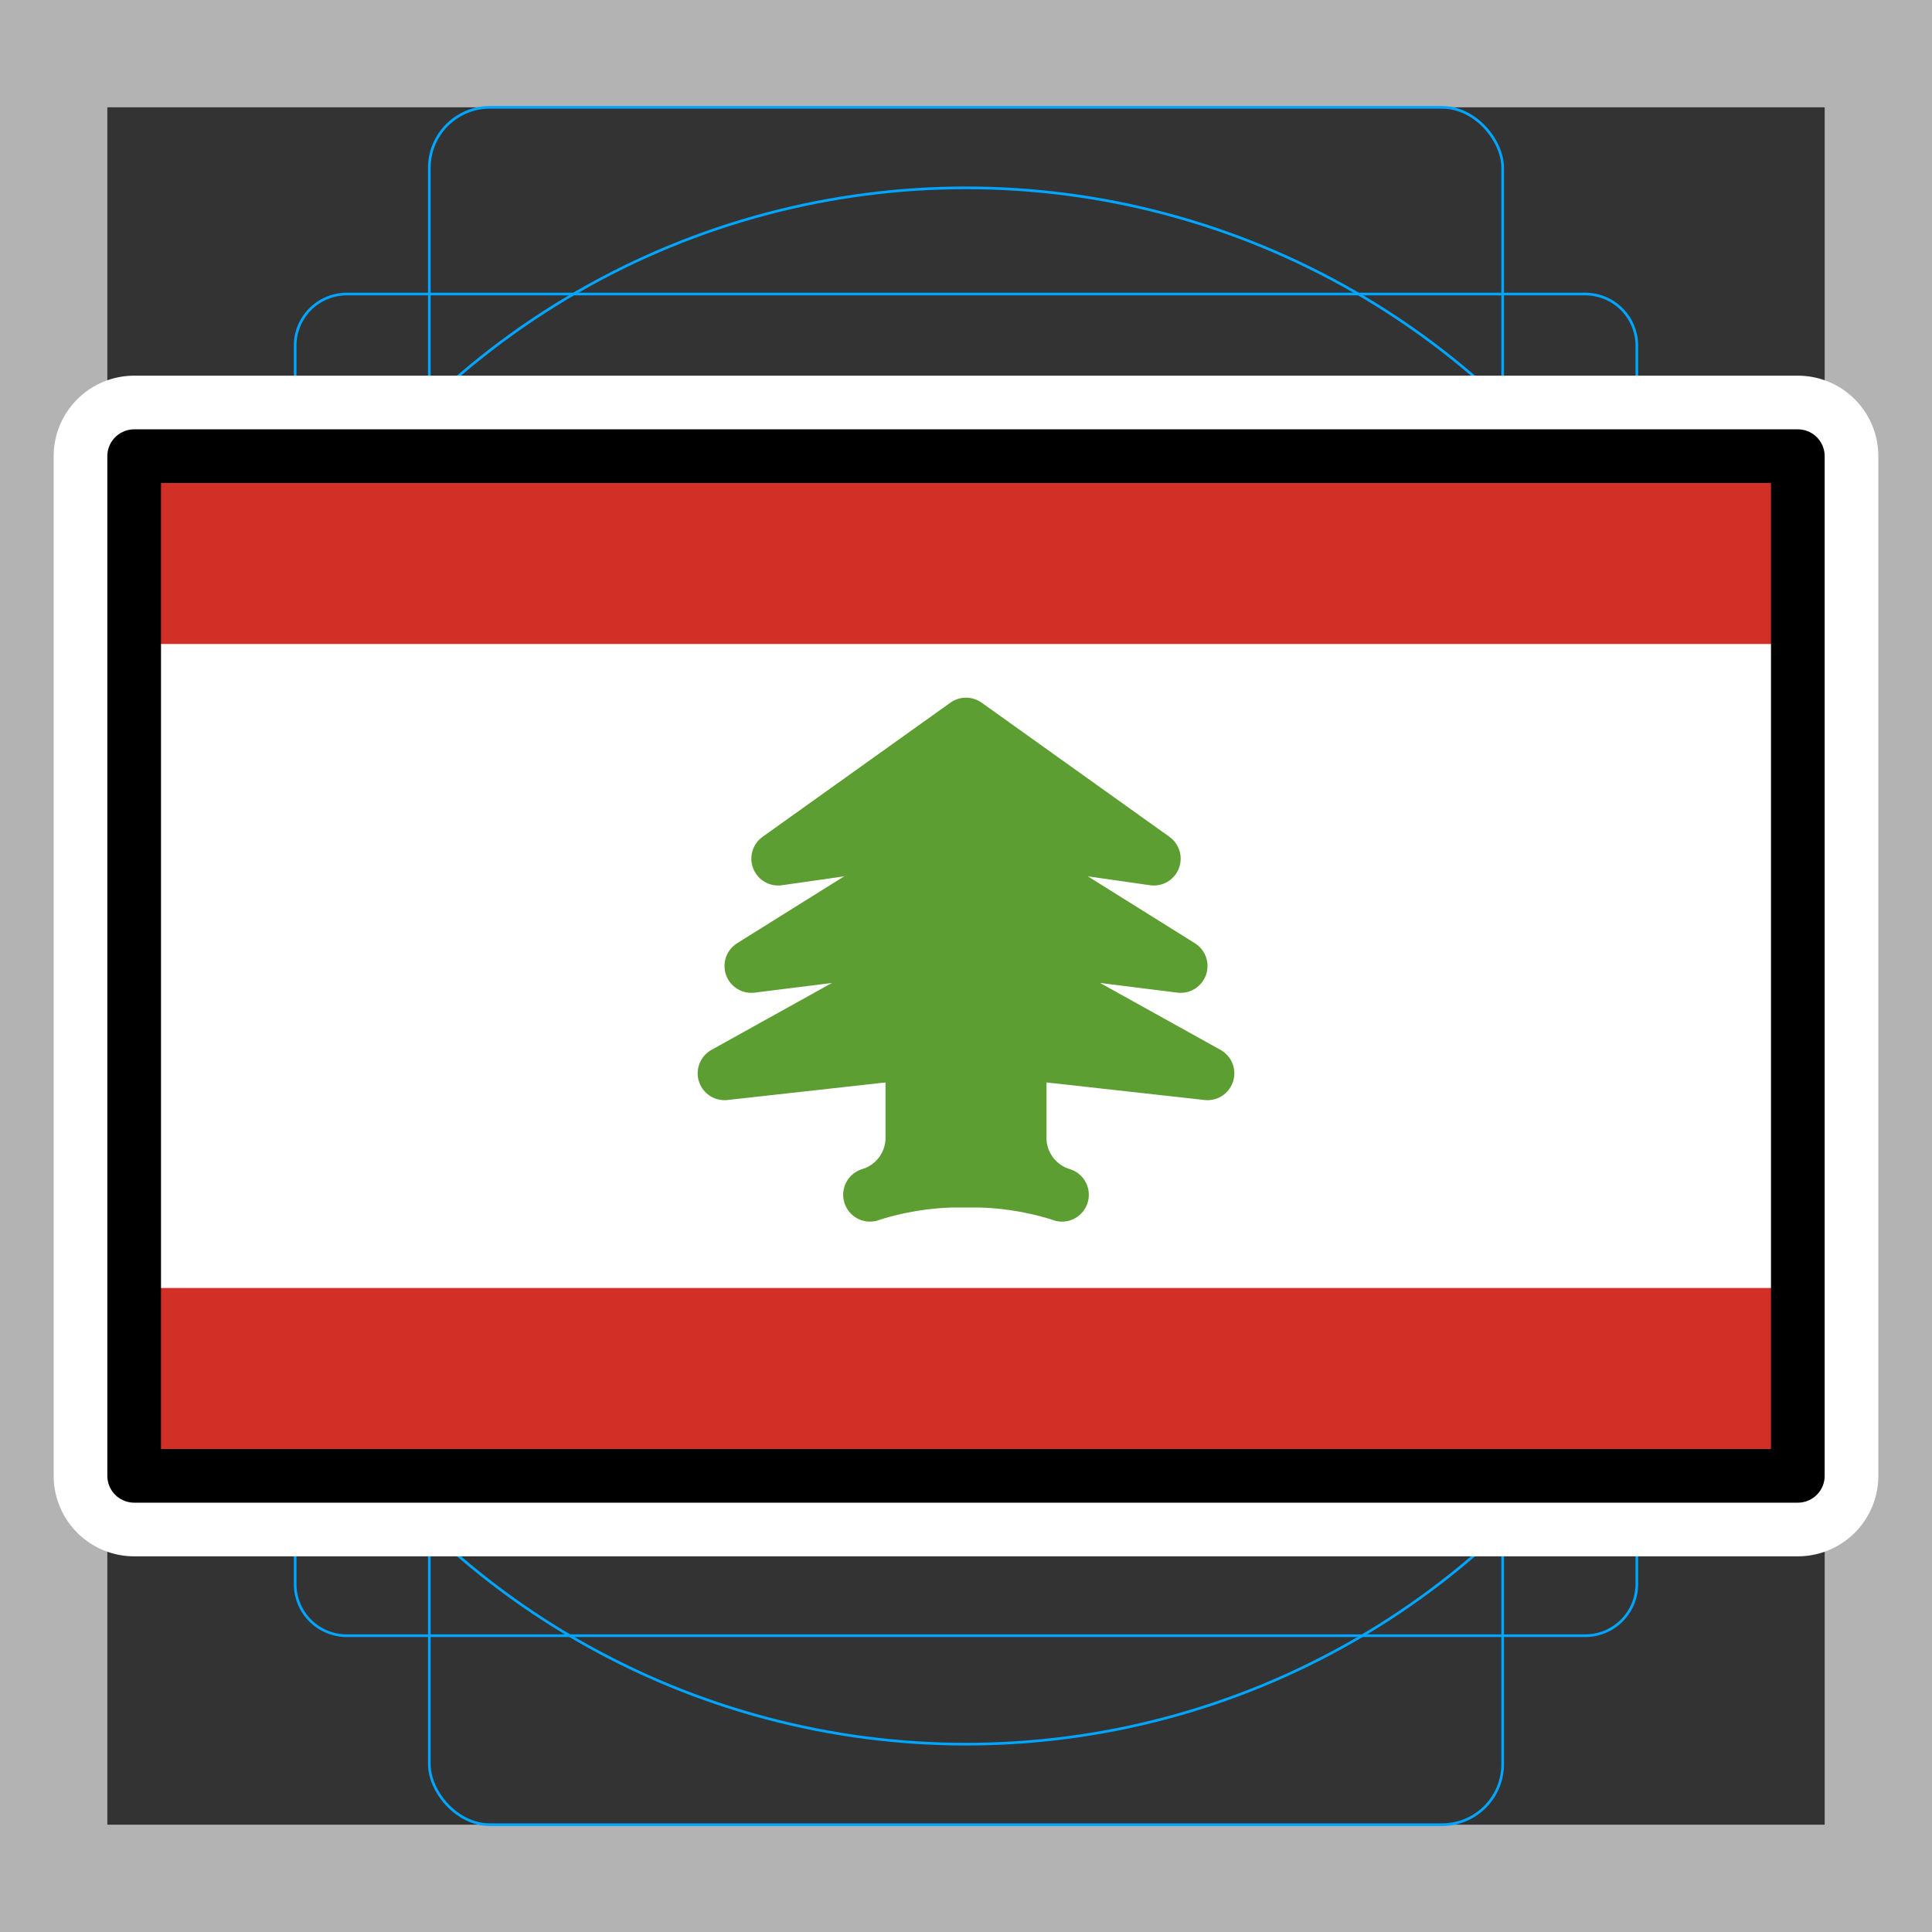 <svg viewBox="0 0 72 72" xmlns="http://www.w3.org/2000/svg">
  <rect x="0" y="0" width="72" height="72" fill="#333333" stroke="none"/>
  <path fill="#b3b3b3" d="M68 4v64H4V4h64m4-4H0v72h72V0z"/>
  <path fill="none" stroke="#00a5ff" stroke-miterlimit="10" stroke-width="0.1" d="M12.923 10.958h46.154A1.923 1.923 0 0161 12.881v46.154a1.923 1.923 0 01-1.923 1.923H12.923A1.923 1.923 0 0111 59.035V12.881a1.923 1.923 0 011.923-1.923z"/>
  <rect x="16" y="4" rx="2.254" ry="2.254" width="40" height="64" fill="none" stroke="#00a5ff" stroke-miterlimit="10" stroke-width="0.1"/>
  <rect x="16" y="4" rx="2.254" ry="2.254" width="40" height="64" transform="rotate(90 36 36)" fill="none" stroke="#00a5ff" stroke-miterlimit="10" stroke-width="0.1"/>
  <circle cx="36" cy="36" r="29" fill="none" stroke="#00a5ff" stroke-miterlimit="10" stroke-width="0.1"/>
  <path fill="none" stroke="#fff" stroke-linecap="round" stroke-linejoin="round" stroke-miterlimit="10" stroke-width="6" d="M5 17h62v38H5z"/>
  <path fill="#fff" d="M5 17h62v38H5z"/>
  <path fill="#d22f27" d="M5 17h62v7H5zm0 31h62v7H5z"/>
  <path fill="#5c9e31" stroke="#5c9e31" stroke-linecap="round" stroke-linejoin="round" stroke-width="2" d="M36 27l-7 5 7-1 7 1-7-5z"/>
  <path fill="#5c9e31" stroke="#5c9e31" stroke-linecap="round" stroke-linejoin="round" stroke-width="2" d="M36 31l-8 5 8-1 8 1-8-5z"/>
  <path fill="#5c9e31" stroke="#5c9e31" stroke-linecap="round" stroke-linejoin="round" stroke-width="2" d="M36 35l-9 5 9-1 9 1-9-5z"/>
  <path fill="#5c9e31" d="M38 39v3.5a2.227 2.227 0 001.423 1.974l.154.052-.154-.052A11.113 11.113 0 0036.5 44h-1a11.113 11.113 0 00-2.923.474l-.154.052.154-.052A2.227 2.227 0 0034 42.5V39"/>
  <path fill="none" stroke="#5c9e31" stroke-linecap="round" stroke-linejoin="round" stroke-width="2" d="M38 39v3.5a2.227 2.227 0 001.423 1.974l.154.052h0l-.154-.052A11.113 11.113 0 0036.5 44h-1a11.113 11.113 0 00-2.923.474l-.154.052h0l.154-.052A2.227 2.227 0 0034 42.5V39"/>
  <g>
    <path fill="none" stroke="#000" stroke-linecap="round" stroke-linejoin="round" stroke-width="2" d="M5 17h62v38H5z"/>
  </g>
</svg>
